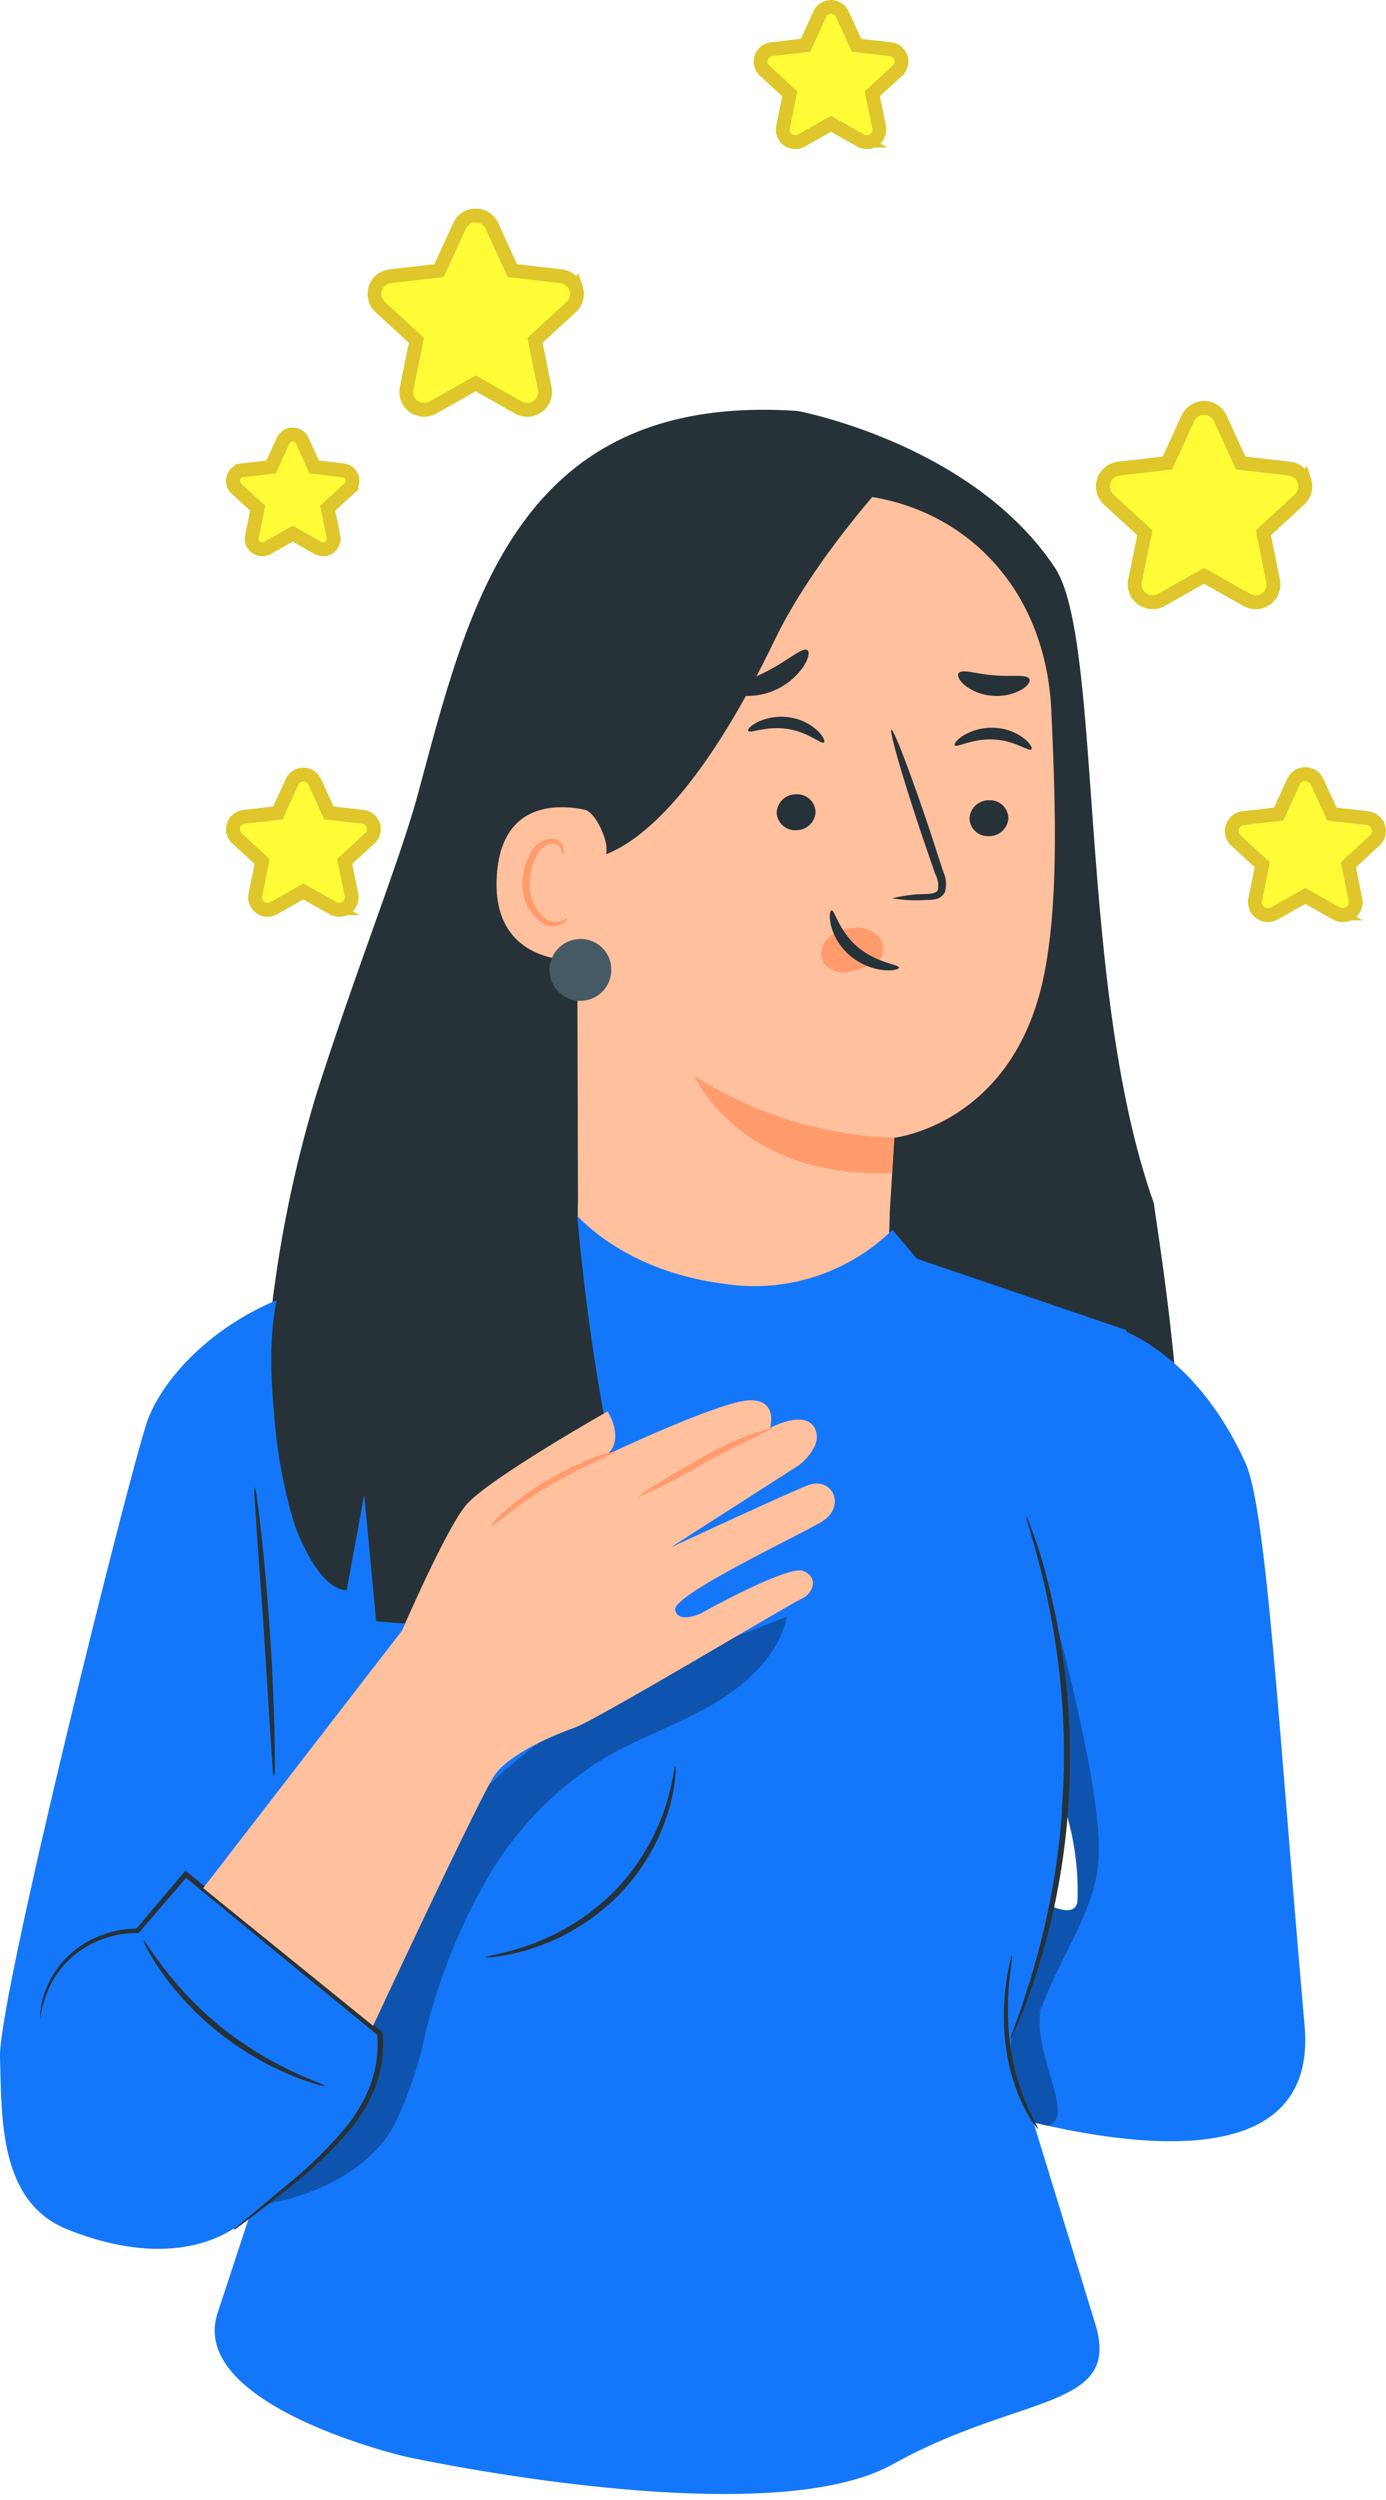<svg xmlns="http://www.w3.org/2000/svg" xmlns:xlink="http://www.w3.org/1999/xlink" width="100.095" height="180.5" viewBox="0 0 100.095 180.5">
  <defs>
    <clipPath id="clip-path">
      <rect id="Rectangle_8339" data-name="Rectangle 8339" width="94.265" height="150.912" fill="none"/>
    </clipPath>
    <clipPath id="clip-path-3">
      <rect id="Rectangle_8336" data-name="Rectangle 8336" width="37.582" height="42.381" fill="none"/>
    </clipPath>
    <clipPath id="clip-path-4">
      <rect id="Rectangle_8337" data-name="Rectangle 8337" width="6.375" height="37.104" fill="none"/>
    </clipPath>
  </defs>
  <g id="Group_21916" data-name="Group 21916" transform="translate(-114 -312.15)">
    <g id="Group_21915" data-name="Group 21915" transform="translate(114 341.737)">
      <g id="Group_21914" data-name="Group 21914" clip-path="url(#clip-path)">
        <g id="Group_21913" data-name="Group 21913">
          <g id="Group_21912" data-name="Group 21912" clip-path="url(#clip-path)">
            <path id="Path_22168" data-name="Path 22168" d="M34.44,27.828C38.1,14.356,41.487-1.322,61.9.087c0,0,12.584,2.336,18.558,11.295,3.515,5.269,1.575,30.262,7.167,45.927h0v.009c.025.73,3.027,17.811,1.583,26.8L33.311,68.2H23.576a89.333,89.333,0,0,1,3.545-18.75c2.854-8.98,6.021-16.849,7.319-21.618" transform="translate(-4.284 0)" fill="#263238"/>
            <path id="Path_22169" data-name="Path 22169" d="M69.578,7.395,68.3,6.22,54.5,11.587a3.782,3.782,0,0,0-3.639,3.6l.121,43.389a11.863,11.863,0,0,0,2.435,7.836l1.939,2.469c4.42,5.63,13.514,5.167,17.013-1.036a4.625,4.625,0,0,0,.489-1.122,8.5,8.5,0,0,0,.205-.97c.411-3.491.435-6.518.435-6.518.245-3.833.327-5.405.327-5.37,0,0,8.455-.937,10.741-11.407,1.137-5.207.922-12.37.6-19.42-.442-9.757-7.457-15.651-15.587-15.641" transform="translate(-9.241 -1.31)" fill="#ffc09d"/>
            <path id="Path_22170" data-name="Path 22170" d="M71.353,36.456a1.383,1.383,0,0,1-1.424,1.3,1.322,1.322,0,0,1-1.383-1.29,1.384,1.384,0,0,1,1.422-1.3,1.322,1.322,0,0,1,1.385,1.291" transform="translate(-12.455 -7.406)" fill="#263238"/>
            <path id="Path_22171" data-name="Path 22171" d="M88.372,37a1.383,1.383,0,0,1-1.424,1.3,1.321,1.321,0,0,1-1.383-1.29,1.384,1.384,0,0,1,1.422-1.3A1.322,1.322,0,0,1,88.372,37" transform="translate(-15.548 -7.519)" fill="#263238"/>
            <path id="Path_22172" data-name="Path 22172" d="M89.788,30.639c-.183.168-1.207-.642-2.717-.711-1.507-.09-2.655.606-2.808.419-.077-.083.117-.392.617-.708a3.969,3.969,0,0,1,2.26-.554,3.783,3.783,0,0,1,2.15.786c.447.366.588.693.5.768" transform="translate(-15.308 -6.124)" fill="#263238"/>
            <path id="Path_22173" data-name="Path 22173" d="M71.5,29.931c-.2.149-1.133-.759-2.628-.976-1.489-.239-2.7.339-2.838.139-.067-.09.157-.38.69-.643a3.975,3.975,0,0,1,2.307-.328,3.749,3.749,0,0,1,2.056,1c.4.408.51.748.413.813" transform="translate(-11.997 -5.913)" fill="#263238"/>
            <path id="Path_22174" data-name="Path 22174" d="M78.723,41.431a10.372,10.372,0,0,1,2.475-.309c.387-.02.756-.076.834-.326a1.834,1.834,0,0,0-.2-1.115l-.993-2.888c-1.373-4.108-2.347-7.48-2.175-7.531s1.425,3.236,2.8,7.345q.495,1.519.944,2.9a2.086,2.086,0,0,1,.124,1.469.962.962,0,0,1-.663.513,2.7,2.7,0,0,1-.659.056,10.2,10.2,0,0,1-2.486-.117" transform="translate(-14.29 -6.162)" fill="#263238"/>
            <path id="Path_22175" data-name="Path 22175" d="M75.711,65.379A28.633,28.633,0,0,1,61.256,60.9s3.3,7.484,14.3,7.026Z" transform="translate(-11.131 -12.825)" fill="#ff9b6c"/>
            <path id="Path_22176" data-name="Path 22176" d="M72.885,48.21a2.523,2.523,0,0,1,1.761-.8,2.109,2.109,0,0,1,2.125.782,1.448,1.448,0,0,1,.106,1.177c-.11.167-.028.171-.2.29a5.757,5.757,0,0,1-2.051.864,1.868,1.868,0,0,1-1.955-.578,1.48,1.48,0,0,1,.21-1.73" transform="translate(-13.17 -9.981)" fill="#ff9b6c"/>
            <path id="Path_22177" data-name="Path 22177" d="M64.672,24.874c-.031-.416,1.29-.729,2.675-1.494,1.4-.735,2.389-1.661,2.722-1.408.153.123.092.549-.236,1.093a4.908,4.908,0,0,1-4.113,2.211c-.637-.024-1.029-.207-1.049-.4" transform="translate(-11.751 -4.618)" fill="#263238"/>
            <path id="Path_22178" data-name="Path 22178" d="M84.6,24.043c.284-.317,1.3.081,2.554.162,1.246.123,2.322-.1,2.547.256.1.174-.088.5-.568.785a3.653,3.653,0,0,1-2.109.434,3.611,3.611,0,0,1-2-.77c-.423-.363-.549-.711-.423-.867" transform="translate(-15.364 -5.038)" fill="#263238"/>
            <path id="Path_22179" data-name="Path 22179" d="M50.717,33.513s5.81,1.355,14.057-15.777c2.807-5.831,8.259-11.705,8.259-11.705l-5.115-.712S52.669,9.463,52.413,9.649s-3.847,7.608-3.847,7.608Z" transform="translate(-8.825 -1.12)" fill="#263238"/>
            <path id="Path_22180" data-name="Path 22180" d="M51.76,39.362c.038-.786-.807-2.684-1.6-2.844-2.132-.427-6.014-.448-6.323,4.814-.423,7.194,7.15,6.119,7.176,5.914.02-.161.618-5.17.752-7.884" transform="translate(-7.962 -7.654)" fill="#ffc09d"/>
            <path id="Path_22181" data-name="Path 22181" d="M49.311,45c-.031-.024-.135.081-.36.166a1.348,1.348,0,0,1-.972-.034,3.066,3.066,0,0,1-1.324-2.863,4.031,4.031,0,0,1,.47-1.775,1.482,1.482,0,0,1,1.034-.908.666.666,0,0,1,.746.384c.088.207.032.348.071.362.02.02.167-.111.124-.411a.8.8,0,0,0-.267-.467,1.009,1.009,0,0,0-.708-.223A1.822,1.822,0,0,0,46.7,40.276a4.145,4.145,0,0,0-.569,1.98,3.234,3.234,0,0,0,1.713,3.211,1.436,1.436,0,0,0,1.2-.126c.241-.164.29-.324.265-.338" transform="translate(-8.383 -8.262)" fill="#ff9b6c"/>
            <path id="Path_22182" data-name="Path 22182" d="M78.231,49.916c0,.106-.408.242-1.094.181A4.511,4.511,0,0,1,74.7,49.053a4.246,4.246,0,0,1-1.387-2.2c-.151-.649-.064-1.061.045-1.07.238-.04.529,1.5,1.9,2.652s2.981,1.248,2.97,1.481" transform="translate(-13.306 -9.641)" fill="#263238"/>
            <path id="Path_22183" data-name="Path 22183" d="M52.956,50.552a2.23,2.23,0,1,1-2.228-2.15,2.19,2.19,0,0,1,2.228,2.15" transform="translate(-8.813 -10.193)" fill="#455a64"/>
            <path id="Path_22184" data-name="Path 22184" d="M28.087,92.208l-9.914,32.419,8.878,8.657s-7.491,13.288-10.265,15.027-6.936,2.007-11.929,0S.14,140.15,0,135.868,9.572,92.78,10.682,89.836s4.855-7.36,11.374-9.367Z" transform="translate(0 -16.946)" fill="#1477fa"/>
            <path id="Path_22185" data-name="Path 22185" d="M25.51,78.473l11.914-2.427,7.284-3.012s3.287,4.444,11.094,5.448a14.251,14.251,0,0,0,12.143-3.9l1.765,2.086,15.138,5.161-4.163,24.907a44.468,44.468,0,0,1-.778,13.878A125.6,125.6,0,0,1,76.48,133.64L82.6,153.595c1.9,6.2-5.435,4.992-14.639,10.116s-35.176-.556-35.176-.556S17,159.49,19.213,152.775L25.15,134.73,23.3,100.285Z" transform="translate(-3.495 -15.381)" fill="#1477fa"/>
            <g id="Group_21908" data-name="Group 21908" transform="translate(19.255 87.136)" opacity="0.3">
              <g id="Group_21907" data-name="Group 21907">
                <g id="Group_21906" data-name="Group 21906" clip-path="url(#clip-path-3)">
                  <path id="Path_22186" data-name="Path 22186" d="M40.3,121.866c-7.13,6.492-11.29,15.377-15.275,24.018l-1.494,6.878c3.569-.6,7.348-2.442,9.116-5.494a27.536,27.536,0,0,0,2.369-6.883,42.9,42.9,0,0,1,4.465-11.131,24.644,24.644,0,0,1,8.407-8.638c2.5-1.478,5.3-2.424,7.807-3.876s4.826-3.592,5.419-6.358c-7.5,2.81-14.963,6.158-20.813,11.484" transform="translate(-23.531 -110.382)"/>
                </g>
              </g>
            </g>
            <path id="Path_22187" data-name="Path 22187" d="M3.555,144.307a6.717,6.717,0,0,1,2.213-4.495,7.206,7.206,0,0,1,4.81-1.8l3.486-4.088,14.018,11.5c.456,5.715-4.067,9.032-10.531,14.158" transform="translate(-0.646 -28.204)" fill="#1477fa"/>
            <path id="Path_22188" data-name="Path 22188" d="M17.55,159.513a1.423,1.423,0,0,1,.257-.248l.788-.665,2.965-2.467a29.933,29.933,0,0,0,4.131-4.1,11,11,0,0,0,1.714-2.986,8.649,8.649,0,0,0,.474-3.677l.071.134L22,140.64,13.935,134l.277-.024-3.506,4.072-.052.06h-.08A7.135,7.135,0,0,0,6.553,139.3a6.682,6.682,0,0,0-2.149,2.34,8.139,8.139,0,0,0-.852,2.6c-.009,0-.011-.063-.009-.185a4.571,4.571,0,0,1,.05-.535,6.328,6.328,0,0,1,.64-1.964,6.724,6.724,0,0,1,2.163-2.47,7.361,7.361,0,0,1,4.181-1.3l-.132.06,3.465-4.1.125-.148.153.124,8.091,6.616,5.932,4.879.065.053.007.081a8.976,8.976,0,0,1-.519,3.831,11.226,11.226,0,0,1-1.8,3.066,28.823,28.823,0,0,1-4.24,4.083c-1.28,1.045-2.328,1.837-3.046,2.382l-.83.616a1.49,1.49,0,0,1-.3.195" transform="translate(-0.644 -28.133)" fill="#263238"/>
            <path id="Path_22189" data-name="Path 22189" d="M93.528,84.175c1.367.567,5.749,2.738,8.856,9.557,1.551,3.4,2.424,19.513,4.283,40.665,1.422,16.171-29.785,3.825-29.785,3.825l-8.365-21.964,7.826,3.552s12.109,6.569,13.217,6.244a.684.684,0,0,0,.7-.64c.437-8.859-5.79-15.058-5.79-15.058Z" transform="translate(-12.45 -17.727)" fill="#1477fa"/>
            <path id="Path_22190" data-name="Path 22190" d="M56.556,124.033a2.691,2.691,0,0,1-.013.819,12.5,12.5,0,0,1-.421,2.2,14.824,14.824,0,0,1-3.743,6.381,15.631,15.631,0,0,1-6.46,3.864,13.84,13.84,0,0,1-2.258.493,3,3,0,0,1-.848.045c-.013-.076,1.194-.192,3.009-.814a16.464,16.464,0,0,0,6.25-3.874,15.672,15.672,0,0,0,3.76-6.178c.572-1.775.644-2.943.723-2.933" transform="translate(-7.78 -26.121)" fill="#263238"/>
            <path id="Path_22191" data-name="Path 22191" d="M25.746,150.49a2.242,2.242,0,0,1-.673-.145,15.415,15.415,0,0,1-1.76-.624,22.005,22.005,0,0,1-5.269-3.126,21.376,21.376,0,0,1-4.148-4.427,14.653,14.653,0,0,1-.957-1.556,2.019,2.019,0,0,1-.27-.613c.063-.034.547.785,1.474,2a25.171,25.171,0,0,0,4.174,4.279,25.823,25.823,0,0,0,5.122,3.177c1.409.658,2.331.967,2.308,1.033" transform="translate(-2.301 -29.483)" fill="#263238"/>
            <path id="Path_22192" data-name="Path 22192" d="M22.47,98.521a3.153,3.153,0,0,1,.164.813c.079.526.175,1.289.281,2.233.213,1.888.455,4.5.65,7.394s.3,5.516.341,7.415c.02.95.026,1.719.018,2.25a3.04,3.04,0,0,1-.054.827,3.09,3.09,0,0,1-.111-.821q-.064-.931-.154-2.243c-.125-2-.287-4.562-.466-7.4-.2-2.836-.383-5.4-.525-7.4-.056-.875-.106-1.623-.146-2.244a3.083,3.083,0,0,1,0-.828" transform="translate(-4.079 -20.748)" fill="#263238"/>
            <path id="Path_22193" data-name="Path 22193" d="M24.141,85.935c-.948-9.947,1.8-10.975,2.59-17.26l18.848-4.316A156.929,156.929,0,0,0,50.87,99.064a48.489,48.489,0,0,1-19.353,1.944l-.862-9.11-1.264,6.866s-1.8.343-3.717-4.569a36.077,36.077,0,0,1-1.533-8.26" transform="translate(-4.351 -13.553)" fill="#263238"/>
            <path id="Path_22194" data-name="Path 22194" d="M32.288,107.213s3.232-7.484,4.673-9.117c1.665-1.887,10.177-6.712,10.177-6.712s1.246,1.9,0,3.106c0,0,8.25-3.908,10.3-3.908s1.43,2,1.43,2,2.491-1.359,3.219,0c.7,1.3-1.106,2.673-1.106,2.673L51.707,101.2s8.851-4.107,9.94-4.495c1.752-.624,2.781,1.589.885,2.691s-10.681,5.24-10.514,6.311c.149.957,1.662.4,1.974.2s6.26-3.438,7.269-3.005c1.237.53.619,1.71-.109,2.01s-14.793,8.746-16.4,9.31c-1.691.594-4.737,1.93-5.776,3.432S30.2,135.747,30.2,135.747l-12.271-9.941Z" transform="translate(-3.257 -19.076)" fill="#ffc09d"/>
            <path id="Path_22195" data-name="Path 22195" d="M66.031,93.106c.038.1-2.221,1.034-4.856,2.49a43.148,43.148,0,0,1-4.854,2.518,6.17,6.17,0,0,1,1.308-.924c.836-.527,2.006-1.232,3.339-1.953a18.984,18.984,0,0,1,5.064-2.131" transform="translate(-10.234 -19.605)" fill="#ff9b6c"/>
            <path id="Path_22196" data-name="Path 22196" d="M43.289,100.7a4.587,4.587,0,0,1,1.051-1.141,18.7,18.7,0,0,1,3.046-2.216A22.314,22.314,0,0,1,50.8,95.709a5.248,5.248,0,0,1,1.513-.44c.051.122-2.2.951-4.7,2.428-2.521,1.461-4.228,3.1-4.319,3.006" transform="translate(-7.866 -20.061)" fill="#ff9b6c"/>
            <path id="Path_22197" data-name="Path 22197" d="M92.535,108.091a29.7,29.7,0,0,0-1.958-6.891s.9,2.948,1.958,6.891" transform="translate(-16.459 -21.312)"/>
            <g id="Group_21911" data-name="Group 21911" transform="translate(72.985 86.779)" opacity="0.3">
              <g id="Group_21910" data-name="Group 21910">
                <g id="Group_21909" data-name="Group 21909" clip-path="url(#clip-path-4)">
                  <path id="Path_22198" data-name="Path 22198" d="M91.373,138.681c1.353-3.843,3.7-6.751,4.135-10.416.432-3.649-1.582-12.2-3.225-18.336a57.265,57.265,0,0,1,.765,10.949c-.022,1.089-.088,2.212-.183,3.338a.9.9,0,0,1,.428.521,21.279,21.279,0,0,1,.723,6.1c-.051.772-.817.765-2.014.309a48.21,48.21,0,0,1-2.028,7.681,5.967,5.967,0,0,0-.782,2.584c-.017,1.4,1.171,5.415,1.83,5.449.265.013.678.2.837.171,2.151-.458-1.12-5.235-.486-8.348-.323.918.187-.913,0,0" transform="translate(-89.192 -109.929)"/>
                </g>
              </g>
            </g>
            <path id="Path_22199" data-name="Path 22199" d="M90.32,101.2a1.4,1.4,0,0,1,.163.361c.1.288.233.639.388,1.063.169.461.363,1.03.548,1.7s.434,1.427.619,2.285a50.285,50.285,0,0,1,1.09,6.059,51.323,51.323,0,0,1-.457,15.02,50.238,50.238,0,0,1-1.457,5.986c-.236.845-.526,1.588-.757,2.246s-.453,1.217-.651,1.668l-.452,1.038a1.432,1.432,0,0,1-.184.351,1.4,1.4,0,0,1,.1-.381c.1-.288.227-.639.376-1.064.173-.458.377-1.021.58-1.685s.476-1.408.693-2.253a55.7,55.7,0,0,0,1.359-5.969,54.2,54.2,0,0,0,.454-14.917,55.54,55.54,0,0,0-.993-6.035c-.165-.857-.388-1.615-.555-2.288s-.332-1.248-.477-1.715l-.311-1.084a1.407,1.407,0,0,1-.081-.387" transform="translate(-16.202 -21.312)" fill="#263238"/>
            <path id="Path_22200" data-name="Path 22200" d="M91.048,153.858c-.019.017-.125-.111-.3-.355a8.533,8.533,0,0,1-.66-1.109,13.893,13.893,0,0,1-1.32-4.238,17.351,17.351,0,0,1-.016-4.774,13.748,13.748,0,0,1,.275-1.491,2.193,2.193,0,0,1,.167-.548c.053,0-.1.776-.217,2.008a20.116,20.116,0,0,0,.108,4.675,16.573,16.573,0,0,0,1.211,4.221c.446,1,.8,1.572.754,1.611" transform="translate(-16.098 -29.766)" fill="#263238"/>
          </g>
        </g>
      </g>
    </g>
    <path id="positive-review" d="M42.248,14.634a.937.937,0,0,0-.784-.642L38.908,13.7l-1.069-2.339a.936.936,0,0,0-1.7,0L35.066,13.7l-2.557.294a.937.937,0,0,0-.526,1.62l1.9,1.74-.51,2.522a.937.937,0,0,0,1.378,1l2.241-1.265,2.241,1.265a.937.937,0,0,0,1.378-1l-.51-2.522,1.9-1.74a.936.936,0,0,0,.257-.979Z" transform="translate(171.278 357.222)" fill="#fffb37" stroke="#dec62b" stroke-width="1" fill-rule="evenodd"/>
    <path id="positive-review-2" data-name="positive-review" d="M46.231,16.075a1.291,1.291,0,0,0-1.079-.884l-3.52-.405L40.16,11.566a1.288,1.288,0,0,0-2.346,0l-1.472,3.221-3.52.405a1.289,1.289,0,0,0-.725,2.231l2.609,2.4L34,23.292a1.291,1.291,0,0,0,1.9,1.379l3.085-1.742,3.086,1.742a1.289,1.289,0,0,0,1.9-1.379l-.7-3.473,2.609-2.4a1.289,1.289,0,0,0,.354-1.348Z" transform="translate(161.971 330.791)" fill="#fffb37" stroke="#dec62b" stroke-width="1" fill-rule="evenodd"/>
    <path id="positive-review-3" data-name="positive-review" d="M46.231,16.075a1.291,1.291,0,0,0-1.079-.884l-3.52-.405L40.16,11.566a1.288,1.288,0,0,0-2.346,0l-1.472,3.221-3.52.405a1.289,1.289,0,0,0-.725,2.231l2.609,2.4L34,23.292a1.291,1.291,0,0,0,1.9,1.379l3.085-1.742,3.086,1.742a1.289,1.289,0,0,0,1.9-1.379l-.7-3.473,2.609-2.4a1.289,1.289,0,0,0,.354-1.348Z" transform="translate(109.368 316.9)" fill="#fffb37" stroke="#dec62b" stroke-width="1" fill-rule="evenodd"/>
    <path id="positive-review-4" data-name="positive-review" d="M41.815,14.477a.9.9,0,0,0-.751-.615l-2.452-.282-1.025-2.243a.9.9,0,0,0-1.634,0L34.927,13.58l-2.452.282a.9.9,0,0,0-.5,1.554l1.817,1.669L33.3,19.5a.9.9,0,0,0,1.322.961l2.149-1.213,2.149,1.213A.9.9,0,0,0,40.24,19.5l-.489-2.419,1.817-1.669a.9.9,0,0,0,.247-.939Z" transform="translate(99.141 357.261)" fill="#fffb37" stroke="#dec62b" stroke-width="1" fill-rule="evenodd"/>
    <path id="positive-review-5" data-name="positive-review" d="M40.274,13.92a.762.762,0,0,0-.637-.522l-2.079-.239-.869-1.9a.761.761,0,0,0-1.385,0l-.869,1.9-2.079.239a.762.762,0,0,0-.428,1.318l1.541,1.415-.415,2.051A.762.762,0,0,0,34.173,19L36,17.968,37.818,19a.762.762,0,0,0,1.121-.814l-.415-2.051,1.541-1.415a.761.761,0,0,0,.209-.8Z" transform="translate(99.141 332.709)" fill="#fffb37" stroke="#dec62b" stroke-width="1" fill-rule="evenodd"/>
    <path id="positive-review-6" data-name="positive-review" d="M41.815,14.477a.9.9,0,0,0-.751-.615l-2.452-.282-1.025-2.243a.9.9,0,0,0-1.634,0L34.927,13.58l-2.452.282a.9.9,0,0,0-.5,1.554l1.817,1.669L33.3,19.5a.9.9,0,0,0,1.322.961l2.149-1.213,2.149,1.213A.9.9,0,0,0,40.24,19.5l-.489-2.419,1.817-1.669a.9.9,0,0,0,.247-.939Z" transform="translate(137.247 301.839)" fill="#fffb37" stroke="#dec62b" stroke-width="1" fill-rule="evenodd"/>
  </g>
</svg>
